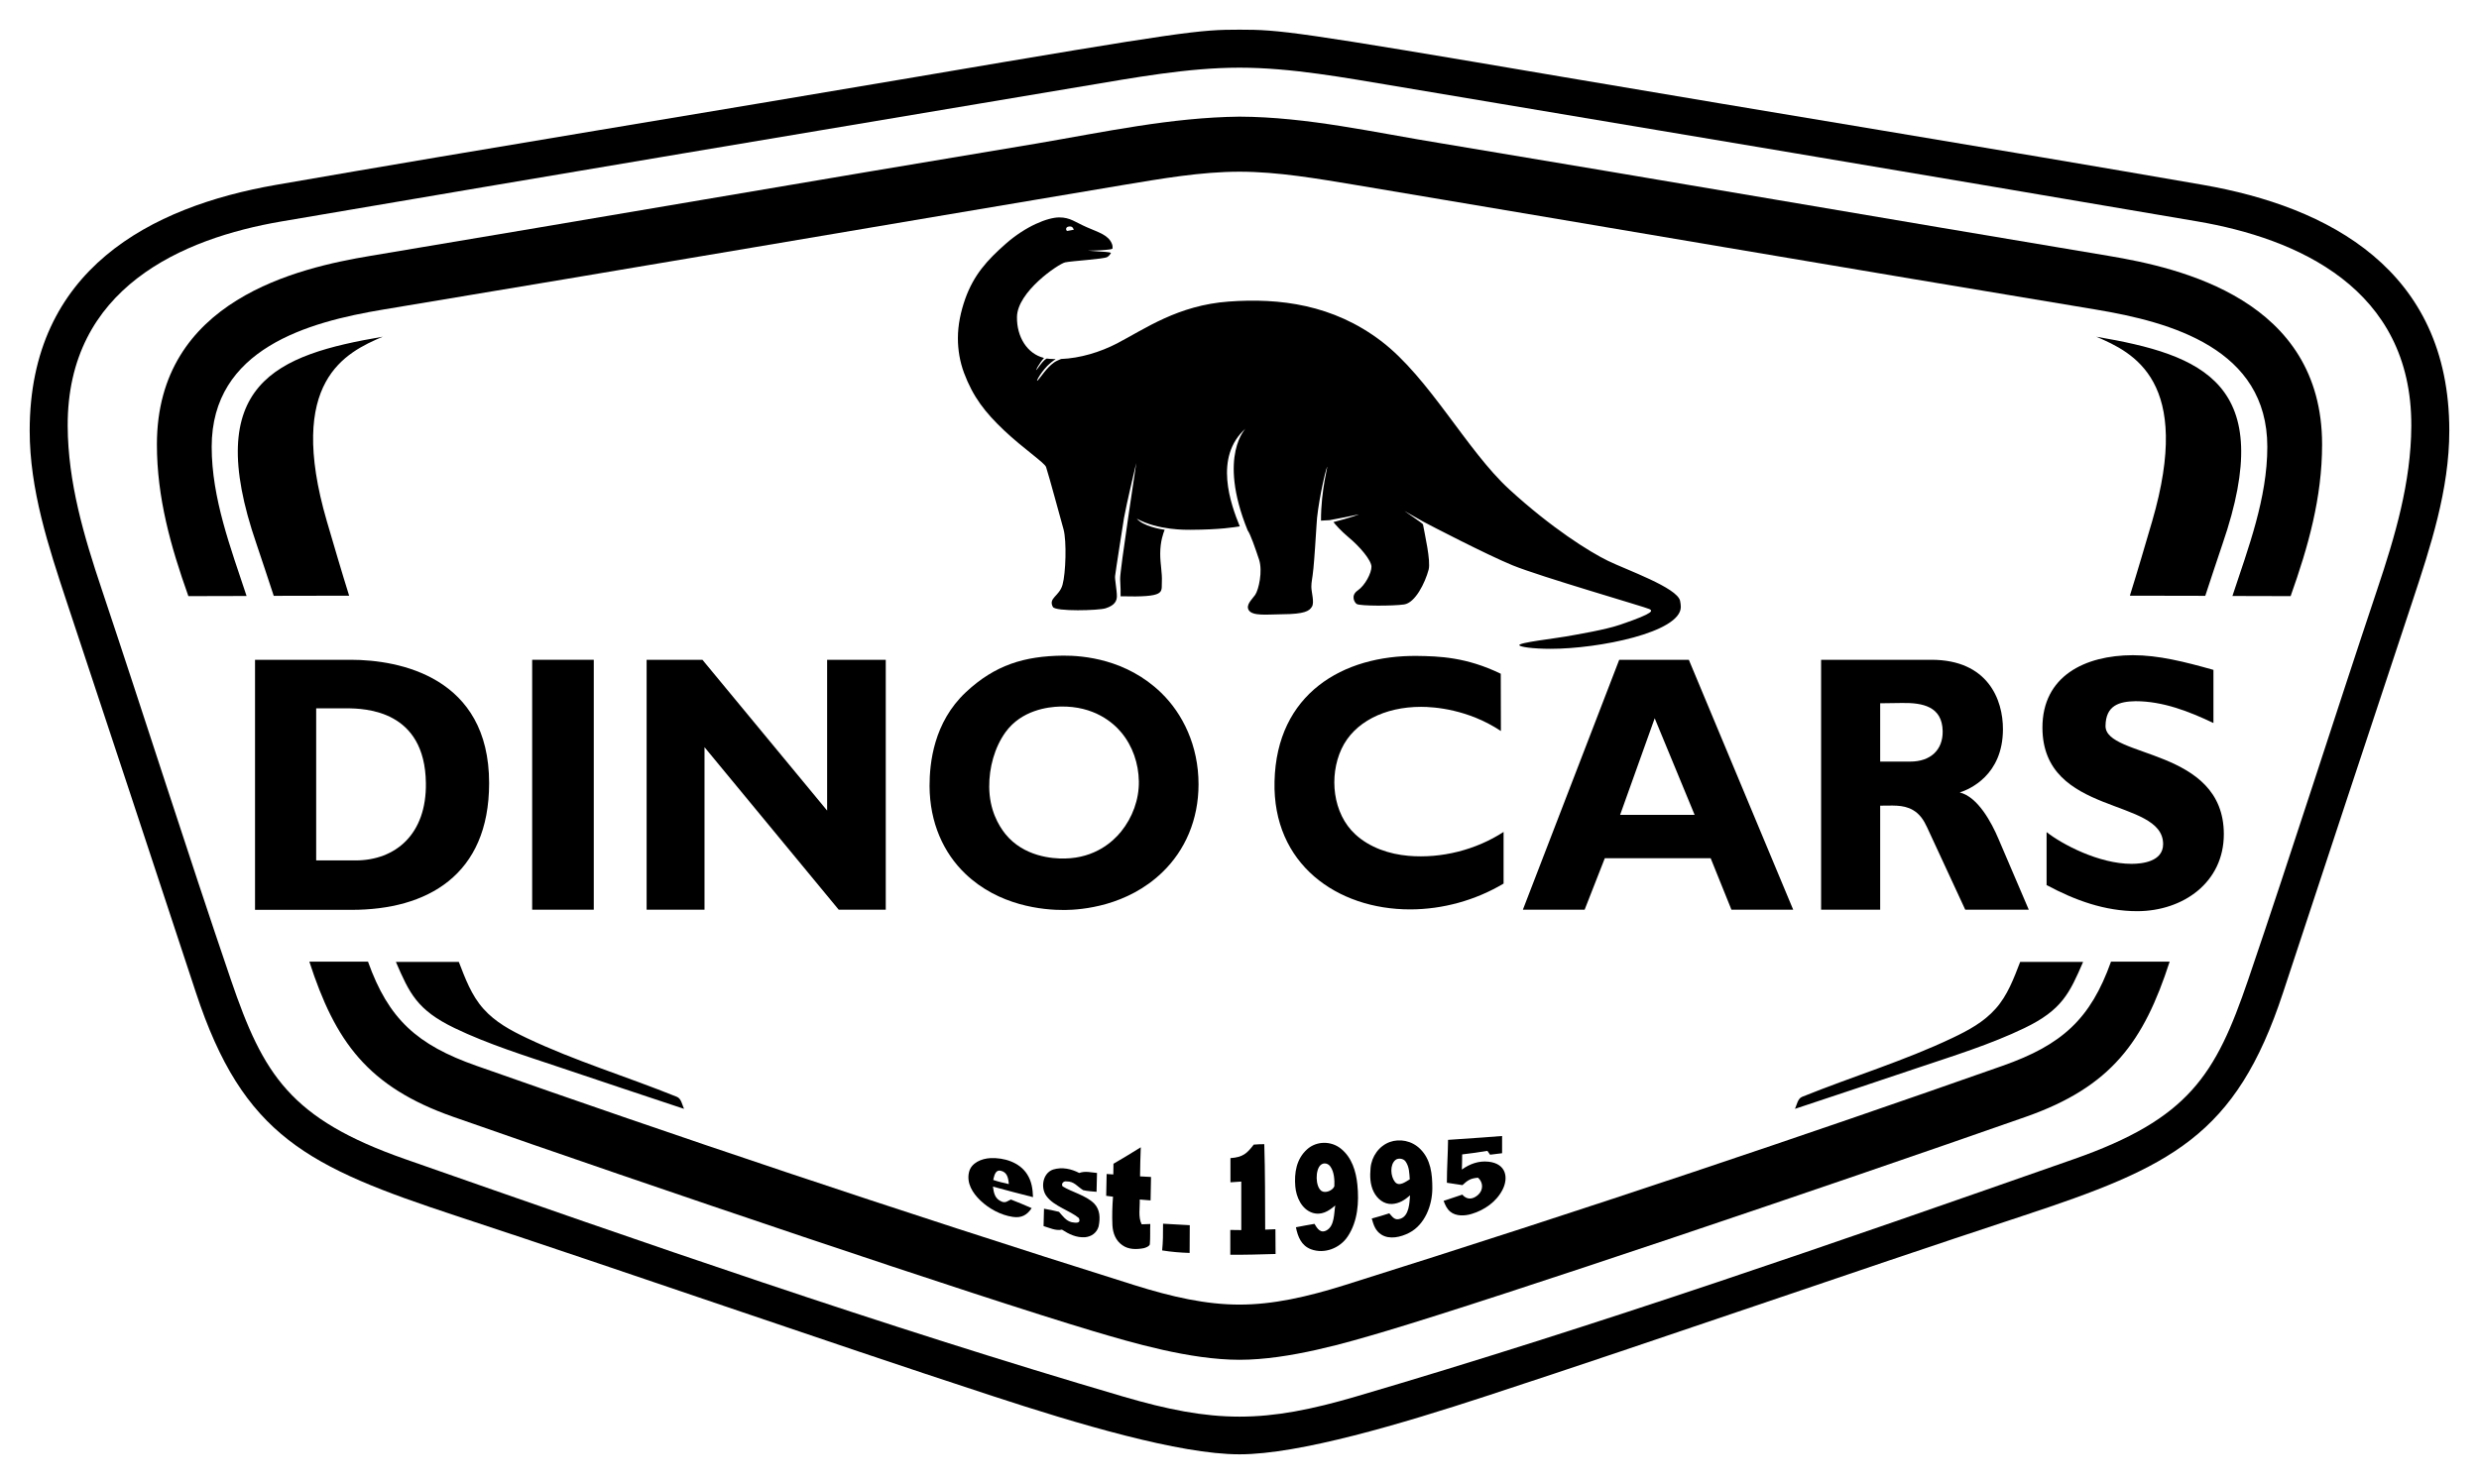 <svg viewBox="0 0 167 100" xmlns="http://www.w3.org/2000/svg"><g id="figure"><g transform="scale(.1)"><path d="m835 20c-27.1 0-36.1.9-218.2 31.9-143.3 24.4-287.8 47.8-431 72.7-84.2 14.7-165.8 56.9-165.8 165.6 0 39.8 12.6 78 25 115.5 29.1 87.7 58.1 175.5 87 263.2 31.9 96.8 75.4 117.5 176.2 150.7 120.2 39.6 239.8 81.6 360.1 121 57 18.7 126.1 39.4 166.7 39.4s109.7-20.7 166.7-39.4c120.3-39.4 239.9-81.4 360.1-121 100.8-33.2 144.3-53.9 176.2-150.7 28.9-87.7 57.9-175.5 87-263.2 12.4-37.5 25-75.7 25-115.5 0-108.6-81.6-150.9-165.8-165.6-143.2-24.9-287.7-48.3-431-72.7-182.1-31-191.1-31.9-218.2-31.9zm0 25.6c34.9 0 71.2 6.8 105.4 12.5 180 30.2 360 60.4 539.9 91.1 66.8 11.4 144.5 44.8 144.1 137.9-.2 38-10.9 74.1-22.9 109.9-29.3 87.6-57.3 176.1-87.1 263.5-21.8 63.8-39.8 93.4-117.4 120.6-160.1 56.1-320.9 112.2-483.7 160-29.7 8.7-53.8 13.5-78.3 13.5s-48.6-4.8-78.3-13.5c-162.8-47.8-323.6-103.9-483.7-160-77.6-27.2-95.6-56.9-117.4-120.7-29.8-87.4-57.8-175.8-87.1-263.4-12-35.8-22.7-71.9-22.9-109.9-.4-93.1 77.3-126.5 144.1-137.9 179.9-30.7 359.9-60.9 539.9-91.1 34.2-5.7 70.5-12.5 105.4-12.5z"/><path d="m835 78.6c-46 .5-91.4 10.4-136.6 18.1-149.7 24.9-299.1 50.7-448.8 75.7-48.4 8.1-143.9 29.5-143.9 127.1 0 35.8 9.3 68.8 21.2 102.2l39.2-.1c-10.7-32.4-23.5-65.9-23.5-100.5 0-66.2 65-84.1 115.5-92.5 166.3-27.6 332.6-56.1 498.9-84 25.4-4.2 52.1-8.9 78-8.9s52.6 4.7 78 8.9c166.3 27.9 332.6 56.4 498.9 84 50.5 8.4 115.5 26.3 115.5 92.5 0 34.6-12.8 68.1-23.5 100.5l39.2.1c11.9-33.4 21.2-66.4 21.2-102.2 0-97.6-95.5-119-143.9-127.1-149.7-25-299.1-50.8-448.8-75.7-45.3-7.3-90.5-17.9-136.6-18.1zm-577.2 148.3c-71.4 12.2-122.4 31.2-85 139.7 4 11.6 7.7 23.3 11.6 34.9l50.8-.1c-5.2-16.6-10.1-33.4-15-50.1-27.6-94.7 12.8-113.8 37.6-124.4zm1154.4 0c24.8 10.6 65.2 29.7 37.6 124.4-4.9 16.7-9.8 33.5-15 50.1l50.8.1c3.9-11.6 7.6-23.3 11.6-34.9 37.4-108.5-13.6-127.5-85-139.7zm-1164.3 421.1h-39.5c17.4 53.7 39.1 84.3 97 104.6 131.7 46.2 353 121.1 431.1 144.4 25.9 7.7 65.1 19.3 98.5 19.3s72.6-11.6 98.5-19.3c78.1-23.3 299.4-98.2 431.1-144.4 57.9-20.3 79.6-50.9 97-104.6h-39.5c-13.8 38.7-33 56.1-73.1 70.2-131.1 46.2-280 96.5-442.9 147.7-25.8 8.1-48.6 13.2-71.1 13.2s-45.3-5.1-71.1-13.2c-162.9-51.2-311.8-101.5-442.9-147.7-40.1-14.1-59.3-31.5-73.1-70.2zm61.2.2h-42.4c9.1 21 14.2 32.4 39.6 44.6 22.6 10.9 47.8 18.7 71.6 26.7 27.6 9.3 55.2 18.5 82.9 27.7-1.2-2.5-1.8-6.9-4.8-8.1-34.4-13.9-68.5-24.1-101.3-39.7-10.7-5.1-21-10.6-29-19.6-8.1-9-12.3-20.5-16.6-31.6zm1051.8 0c-4.3 11.1-8.5 22.6-16.6 31.6-8 9-18.3 14.5-29 19.6-32.8 15.6-66.9 25.8-101.3 39.7-3 1.2-3.6 5.6-4.8 8.1 27.7-9.2 55.3-18.4 82.9-27.7 23.8-8 49-15.8 71.6-26.7 25.4-12.2 30.5-23.6 39.6-44.6z"/><path d="m722.8 153.6.6 1.2-4.3.8c-.5.1-.9-.6-.9-1.3 0-.8.6-1.6 2.2-1.7 1.7-.1 2 .6 2.4 1zm294 176.2c-28.6-26.1-53.9-75.3-86.4-100-32.4-24.6-68.3-29.1-102.6-26.6s-56.3 18.3-75.3 28.2c-11.4 5.9-24.9 10-37.7 10.5-1.6.7-3.6 1.5-4.8 2.4-5 3.6-8.7 9.6-10.7 11.8-2.1 2.3 1-4.1 6.2-9.5 1.9-1.9 3.9-3.5 5.7-4.6-2.7 0-5.6-.3-6.1-.4-2.4 1.4-4 3.9-6.4 7.1-2.2 2.8 1.4-4 4.6-7.5-11.4-2.8-18.4-14.3-18.2-27.6.2-17 27.8-35.7 32.4-36.8 4.6-1 26-2.2 28.4-3.6 1-.6 1.8-1.5 2.5-2.6l-.3-.3c-.4-.4-6.1-.8-7-.8s-8.3-.6-8.3-.6 8.2-.1 11.9-.5c2.4-.3 3.7-.3 4.7-.8.2-1.1.1-2.1-.3-3.2-2.4-6.1-8.8-7.7-17-11.3-7.8-3.4-11.1-6.6-18.5-6.6-7.8 0-22.6 5.9-36.1 17.8-12.7 11.2-21.4 20.9-27.2 36.9-3.1 8.8-5 17.7-5 26.7 0 7.8 1.3 15.7 4.1 23.3 6.1 16.3 14.2 26.7 27.1 38.9 12.8 12.1 27.3 21.8 28.2 24.6 2.1 6.4 9.6 34.3 11.8 42.1 2.1 7.9 1.5 29.4-.7 37.2-2.1 7.8-9.8 8.9-6.5 15 1.8 3.2 30.9 2.4 35.5.9 6.3-2 7.6-5.1 7.6-8.2 0-4.2-1.5-11.5-1.2-13.6.3-3 5.5-35.9 6-39.1 1.8-10 7.4-33.3 8.2-36.8.4-1.5-11.1 72.7-10.8 78 .3 5.7.4 9.3.3 11.6 30.9.8 27.4-2.6 27.8-9.7.3-6.3-1.1-11.7-1.1-19 0-8.4 2.2-14.2 3-16.1-3.3-.5-14.3-2.4-18.8-7.5 14.4 7.9 33.4 7.5 36.2 7.5 20.7-.1 29.6-1.8 33.2-2.3-6-14.7-17.8-46.8 4-66 .7-.7-19.4 17.7 1.3 68.7 1.9 2.6 5.1 11.9 7.7 19.7 2.5 7.8-.2 20.1-2.6 23.7-2.5 3.5-6.4 6.8-4.4 10.3 2.6 4.2 12.4 2.9 22.8 2.8 14.9-.1 18.1-2.2 19.8-5.1 1.8-2.9-.4-9.8-.4-13.4 0-3.5.7-5.2 1.4-12.4.6-5.7 1.7-22.7 2.1-29.3.4-11.5 5.6-35.6 7.1-39 1-2.3-4.2 15.5-4.1 36.2l.2-.1 5.6-.3c4.6-.8 17.8-3.4 19.2-3.8 2.4-.6-5.6 2.3-16.6 5.1 1.5 1.9 4.8 5.7 10 10.1 7.8 6.4 15.6 15.7 15.6 20 0 4.2-4.2 12.5-9.3 16-5 3.5-2 8.3-.6 9.1 2.2 1.4 24.4 1.4 31.9.3s14.1-14.5 16.5-23.4c1.6-5.9-2.7-24.3-3.8-30.6-.1-.6-13.1-9.3-12.3-8.9.1 0 8.2 4.8 12.5 7.1 4.4 2.4 42.6 22.2 60.1 29.4 18.2 7.5 90.4 28.4 92.2 29.5 1.8 1 4.9 2.2-19.5 10.5-10.1 3.5-29 6.6-36.8 8s-32 4.1-31.3 5.9c.5 1.1 8.9 2.4 21.1 2.4 32.5 0 87.6-11.1 87.7-28.2 0-1.2-.2-2.8-.5-4.2-2.1-8.9-36.1-20.8-48.6-26.9s-37.9-22-66.4-48.1z"/><path d="m171.8 444.6v168.5h65.1c50.6 0 92.6-23.1 92.6-85.4 0-71.6-60.5-83.1-93.2-83.1zm61.3 32.7c13.4 0 53.2 1.4 53.8 50.4.5 34.3-20.3 52.1-47.5 52.1h-26.4v-102.5z"/><path d="m400 444.6v168.4h-41.5v-168.4z"/><path d="m473.2 444.6 84 101.6v-101.6h39.5v168.4h-31.7l-90.4-109.5v109.5h-39v-168.4z"/><path d="m716.1 441.8c-26.1.3-45.8 6.3-65.4 24.6-21.8 20.4-24.5 47.9-24.5 63.2.1 24.9 9.5 45.2 24 59.1 22.6 21.7 52.2 24.6 67.1 24.5 11.5-.1 42.1-2.6 65.7-25.4 15.3-14.7 24.4-35.4 24.4-59.3 0-26.1-10.7-47.6-25.1-61.6-23.5-22.8-52.7-25.2-66.2-25.1zm-1.8 34.3c23-.5 35.9 11.2 41.1 17.5 7.6 9.1 11.6 20.9 11.8 32.9.2 12.2-4.3 24.4-12 33.9-5.5 6.8-17.5 17.7-37.8 18.1-8.3.2-27.8-1.2-40.2-16.6-4.6-5.8-10.7-16.2-10.8-31.7-.1-12.8 3.5-26.5 11.1-37 10.7-14.6 28.3-16.9 36.8-17.1z"/><path d="m1011 454 .1 38.6c-22.1-14.7-45-16.3-53.8-16.3-24.5 0-45.2 10.3-53.6 28.4-8.5 18.3-6 43.5 9.4 57.6 9.7 8.9 22.9 13.3 35.8 14.4 22.1 1.9 45.4-4 64-16.1v34.8c-18.8 11.2-40.9 17.4-63 17.4-49 0-92.7-30.4-91.3-86.3 1.4-59 46-85.1 96.2-84.5 14.4.2 32.9.7 56.2 12z"/><path d="m1137.7 444.6h-46.9l-64.9 168.4h41.6l13.6-34.7h71.3l14 34.7h41.6zm-23 39.4 26.9 65.1h-50.2z"/><path d="m1226.8 444.6v168.4h39.8v-70.1c7.5.1 15.2-1 22 2.9 4.7 2.7 7.4 6.9 9.6 11.7l25.7 55.5h42.8l-20.4-47.7c-4.7-11.1-13.9-28.3-26.1-31.3 6.6-2.1 29-11.6 29.1-42.5.1-20.1-10.2-46.9-48.2-46.9zm54.6 29.1c13.8-.2 27 2.3 27.3 19 .2 12.5-8 20.5-21.9 20.5h-20.2v-39.3z"/><path d="m1491.1 451.4v35.8c-16.4-7.8-34-14.7-52.5-14.7-11.3.2-20 3-20.2 16.6-.3 21.9 79.7 14.5 79.7 73 0 32.6-27.5 51.8-58.2 51.9-22 0-42-7.3-61.2-17.6v-35.7c10.5 8.3 35.4 21.4 57.2 21.4 7 0 21.3-1.4 21.3-13.3 0-31.7-81.2-18.4-81.3-78.5 0-34.7 28.5-48.7 60.9-48.8 17.3 0 34.8 4.4 54.3 9.9z"/><path d="m667.2 780.4c-5.9.3-12.9 3.1-14.4 9.4-1.8 7.5 2.4 14.1 7.6 19.1 5.8 5.6 13.8 9.9 21.8 11.1 5.8.9 9.6-1.1 12.8-5.9-4.6-2-9.3-4-14-5.8-2.3 1-3.5 2.5-6.2 1.4-4.6-1.9-5.3-5.7-5.9-10.1 9 2.4 18 4.9 27 7.1-.2-5.6-.9-10.7-4-15.5-5.2-8.1-15.6-11.2-24.7-10.8zm12.4 17.5c-3.6-.8-7-1.6-10.5-2.8.6-2.1 1.1-7 5-6.2 4.3.9 5.2 4.7 5.5 9z"/><path d="m739 790.4c-.1 4.2-.2 8.4-.3 12.7-3-.3-6-.4-9-1.1-4-2.4-6-6-11.2-5.9-2-.4-3.8 1.5-2.7 3.3 6 3.8 15.6 6 21.2 11.5 4.2 4.3 4.2 10 3.1 15.5-1.2 4.3-4.8 6.9-9.1 7.3-5.9.4-10.8-2-15.6-5.1-4.3.9-8.3-1.2-12.4-2.4.1-3.9.2-7.8.3-11.7 3.4.5 6.7 1.3 10.1 2.1 2.5 2.8 4.7 6.1 8.6 7 2.5.4 6.4 1.1 4.8-2.8-6.1-5.1-16.6-7.9-21.6-14.5-4.4-5.5-3-15.7 4.2-18.2 6.2-1.9 12.4-.4 17.6 2.3 4.2-1.5 8.1-.3 12 0z"/><path d="m768.5 773.1c-.2 6.5-.5 13.1-.5 19.6 2.4.1 5 .3 7.4.4-.1 5.3-.2 10.5-.3 15.8-2.4-.2-4.9-.4-7.3-.6.2 5.3-1.2 11.9 1.3 16.7 1.9-.1 3.9-.2 5.8-.2-.2 4.6.1 9.1-.3 13.7-.5 1.5-2.7 2.2-4.1 2.6-4.9.9-10.2 1-14.4-2-4.5-3.1-6.4-8.1-6.7-13.4-.3-6.4-.1-12.9.4-19.3-1.5-.2-3.1-.4-4.6-.6.1-4.9.2-9.8.3-14.7l4.5.3c0-2.4.1-4.8.1-7.2 6.2-3.6 12.3-7.3 18.4-11.1z"/><path d="m783.5 824.6c6 .4 12 .7 18 1 0 6.2-.1 12.5-.1 18.7-6.2-.2-12.4-.7-18.5-1.7.6-6.4.6-10.1.6-18z"/><path d="m844.6 771.3c2.4-.2 4.7-.3 7.1-.3.6 19.2.5 38.4.6 57.6 2.3-.1 4.6-.2 6.9-.3 0 5.6.1 11.1.1 16.7-10.2.3-20.3.6-30.5.5 0-5.6 0-11.1 0-16.7 2.5 0 4.9.1 7.4.1 0-10.9 0-21.8 0-32.7-2.4.2-4.9.4-7.3.5 0-5.4 0-10.9 0-16.3 8.6-.6 11.2-3.3 15.7-9.1z"/><path d="m880.5 774.5c-7.2 6.5-8.7 15.8-7.9 25.1.6 7.1 4.3 15.2 11.4 17.6 6.1 2 11-1 15.5-4.9-.9 5.3-.4 13.6-5.7 16.7-4.2 2.4-6.4-1.1-8.3-4.3-4.2.7-8.4 1.5-12.5 2.3 1.3 6.4 3.6 12.3 10.1 14.8 9 3.4 19.5-.6 24.8-8.6 6.8-10.2 7.7-23.1 6.5-35-.9-8.9-3.7-18.2-11-24.1-6.6-5.4-16.5-5.4-22.9.4zm15.8 11.7c2.5 3.6 2.8 8.9 2.6 13.2-1.2 2.9-6.1 4.9-8.7 3.1-4.2-3-4.2-14.3-.5-17.5 2.1-1.8 5.1-1.1 6.6 1.2z"/><path d="m936.4 769.5c-7.4 2.6-12.4 9.8-13.1 17.5-.5 5.5-.4 11.1 2.1 16.1 2.4 4.8 6.9 8.5 12.4 8.2 4.9-.3 8.5-2.7 12.1-5.8-.4 5-.6 13.7-6.4 15.7-4 1.4-5.2-1-7.6-3.6-3.9 1.3-7.8 2.4-11.8 3.5 1.2 4.3 2.4 8.2 6.4 10.8 5.6 3.6 13.2 1.7 18.7-1.1 10.7-5.5 15.7-18.6 15.7-30.1 0-9.6-1-19.3-8.1-26.4-5.9-5.9-14.1-7-20.4-4.8zm10.5 13.2c2.5 3.6 2.5 7.8 2.8 12-2.8 1.6-7.2 5.2-10 1.7-3-3.8-3.5-11.5.3-14.7 1.7-1.5 5.4-1.2 6.9 1z"/><path d="m1011.9 765.5v11.6c-2.7.3-5.4.6-8.1 1-.6-.9-1.2-1.7-1.8-2.6-5.6 1-11.3 1.7-17 2.4 0 3.4-.1 6.8-.2 10.2 5.3-3.8 11.3-6 17.9-5.3 12.1 1.3 13.5 10.9 9.6 18.7-4.1 8.2-12.2 13.9-20.9 16.5-4.6 1.4-10.5 1.7-14.4-1.5-2.4-2-3.4-4.5-4.5-7.3 4.2-1.4 8.4-2.8 12.6-4.2 3.2 3.8 7.3 3.2 10.7.1 3.5-3.2 3.5-8.3-.1-11.5-5 .4-7 1.7-10.5 5-3.5-.5-7-1.1-10.5-1.6 0-9.7.7-19.2.8-28.9 12.1-.7 36.4-2.6 36.4-2.6z"/></g></g></svg>